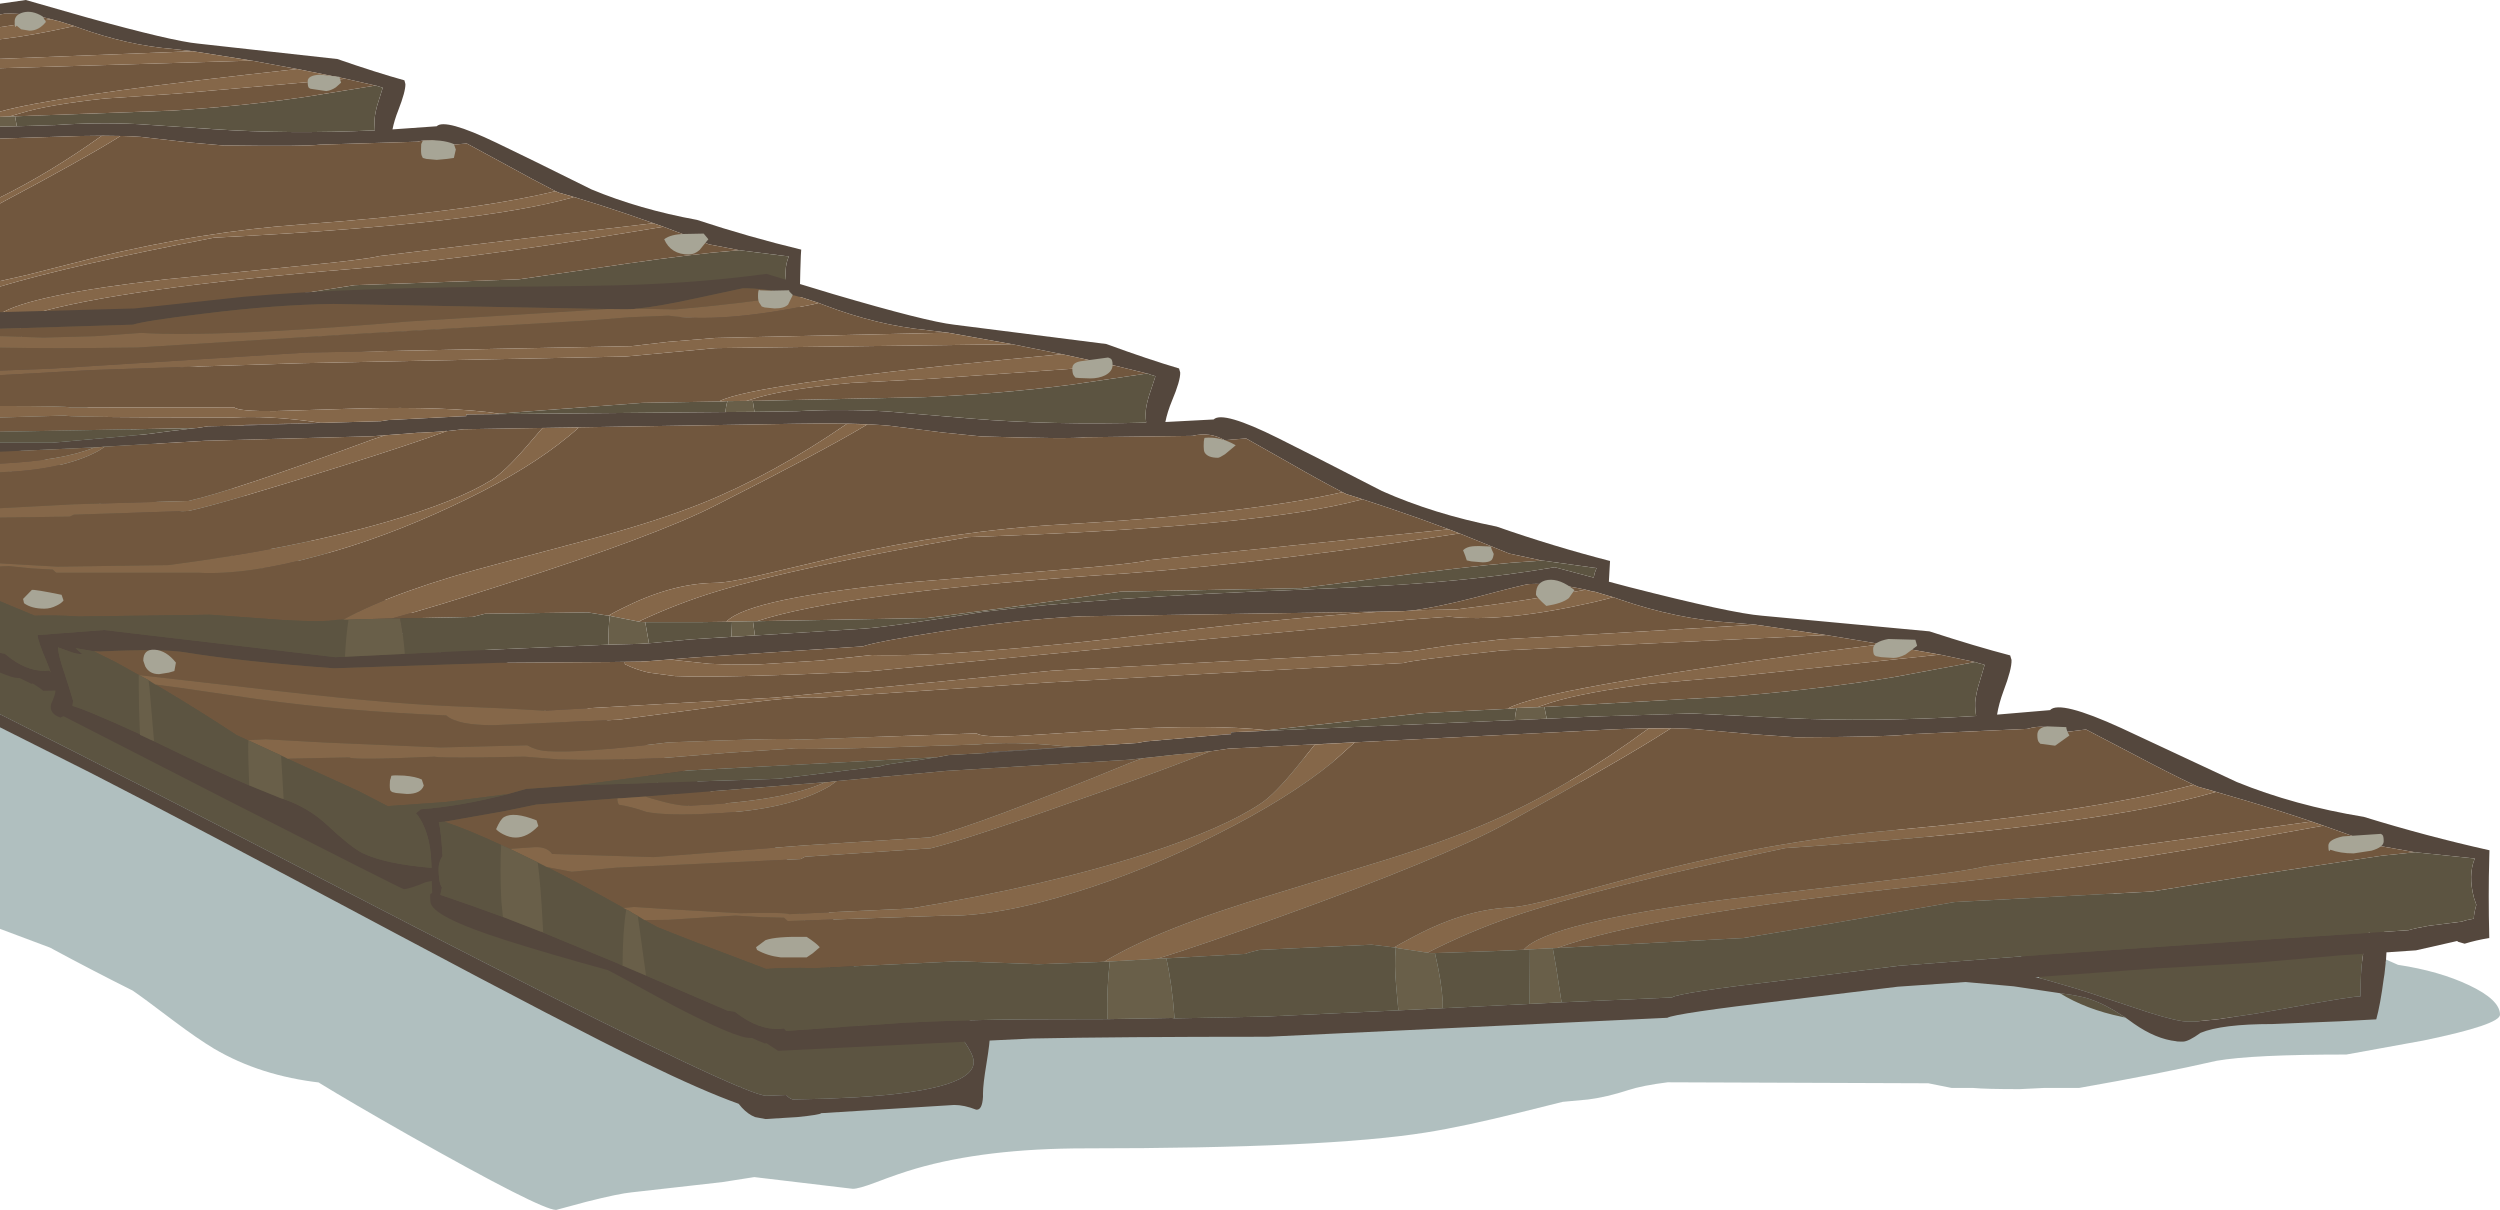 <?xml version="1.0" encoding="UTF-8" standalone="no"?>
<svg xmlns:ffdec="https://www.free-decompiler.com/flash" xmlns:xlink="http://www.w3.org/1999/xlink" ffdec:objectType="shape" height="309.5px" width="639.5px" xmlns="http://www.w3.org/2000/svg">
  <g transform="matrix(1.0, 0.0, 0.0, 1.0, -316.0, 0.65)">
    <path d="M732.5 278.2 Q726.95 280.0 722.25 280.6 L715.75 281.2 705.3 283.8 Q690.5 287.5 680.7 289.05 655.35 293.1 593.7 293.1 568.0 293.1 550.2 298.3 546.2 299.45 539.9 301.85 535.65 303.45 534.15 303.45 L521.55 301.95 508.95 300.45 500.65 301.75 477.6 304.35 Q474.4 304.65 466.05 306.75 L458.25 308.85 Q454.4 308.85 420.35 289.6 405.8 281.35 397.5 276.25 L398.0 276.3 Q382.55 274.55 370.75 267.6 366.65 265.15 360.45 260.5 352.6 254.55 349.95 252.75 339.25 247.4 328.8 241.75 L316.0 236.95 316.0 93.25 Q345.25 105.8 370.85 121.4 416.9 149.55 442.75 182.4 446.8 187.55 450.25 192.65 L449.55 191.65 474.0 188.1 474.0 187.8 547.5 187.8 Q696.65 193.15 782.25 208.0 881.85 225.3 881.85 253.65 881.85 257.9 879.2 260.05 878.1 260.95 876.35 261.6 L884.4 260.05 Q895.2 257.85 898.2 256.65 L894.75 253.05 Q898.6 247.4 908.85 245.75 916.6 244.5 926.25 245.7 L926.35 244.8 929.4 246.15 Q939.95 247.75 947.55 251.35 955.5 255.1 955.5 258.9 955.5 261.45 936.0 265.5 L916.2 269.1 Q892.15 269.1 883.0 270.7 868.35 274.05 847.8 277.65 L838.8 277.65 832.65 277.95 Q823.9 277.95 820.75 277.65 L815.25 277.65 809.25 276.45 742.6 276.2 Q736.2 277.0 732.5 278.2" fill="#003333" fill-opacity="0.31" fill-rule="evenodd" stroke="none"/>
    <path d="M859.05 259.25 L859.6 259.6 859.65 259.65 858.75 259.45 Q849.6 257.55 842.9 253.4 L846.6 253.95 848.75 254.4 849.75 254.65 850.5 254.9 850.65 254.95 Q854.65 256.3 859.05 259.25 M837.75 249.55 Q834.35 246.45 832.35 242.9 830.55 239.7 830.55 237.9 830.55 225.75 856.8 237.45 L861.35 239.55 861.45 239.5 Q864.45 238.1 872.8 237.5 L890.25 235.95 Q902.05 234.3 912.6 230.4 919.1 228.05 921.95 238.05 L922.0 238.2 Q919.8 242.3 919.8 254.25 918.8 254.0 900.9 257.25 L898.2 257.75 892.9 258.65 884.25 259.95 883.6 260.05 878.15 260.6 878.1 260.65 876.95 260.7 876.0 260.7 875.85 260.7 Q873.15 260.7 865.85 258.4 L850.45 253.3 848.9 252.8 848.65 252.75 847.0 252.2 838.9 249.85 837.8 249.6 837.75 249.55 M316.0 182.05 L316.0 119.0 Q399.8 147.7 459.4 183.45 530.65 226.1 530.65 259.2 L530.65 267.2 Q533.05 266.4 535.0 266.2 L535.65 260.7 Q542.55 259.2 559.5 259.2 562.3 259.2 564.35 260.55 560.25 261.1 561.15 263.3 561.4 263.9 563.2 266.55 564.7 268.85 565.0 270.3 566.55 278.15 534.85 280.05 L527.3 280.4 518.75 280.6 Q517.7 280.2 517.15 279.45 L512.05 279.65 Q510.75 279.65 505.75 277.6 L505.35 277.35 505.25 277.4 Q484.35 268.75 403.05 226.6 349.95 199.05 316.0 182.05" fill="#5c5441" fill-rule="evenodd" stroke="none"/>
    <path d="M922.0 238.2 Q922.5 237.15 923.2 236.6 924.45 235.6 925.5 237.05 926.55 238.55 926.55 241.35 L926.35 244.8 925.95 248.5 925.75 249.75 Q924.9 256.25 923.85 260.1 L914.55 260.6 897.3 261.3 Q884.35 261.3 878.9 263.55 875.8 265.8 874.35 265.8 L874.1 265.8 873.95 265.8 872.85 265.75 872.7 265.7 Q867.5 265.15 861.85 261.2 L860.95 260.55 859.4 259.45 859.35 259.4 859.05 259.25 Q854.65 256.3 850.65 254.95 L850.5 254.9 849.75 254.65 848.75 254.4 846.6 253.95 842.9 253.4 831.1 251.65 813.15 250.05 Q812.25 248.7 812.25 246.45 L812.05 246.15 Q812.2 245.85 814.05 245.85 823.55 245.85 837.75 249.55 L837.8 249.6 838.9 249.85 847.0 252.2 848.65 252.75 848.9 252.8 850.45 253.3 865.85 258.4 Q873.15 260.7 875.85 260.7 L876.0 260.7 876.95 260.7 878.1 260.65 878.15 260.6 883.6 260.05 884.25 259.95 892.9 258.65 898.2 257.75 900.9 257.25 Q918.8 254.0 919.8 254.25 919.8 242.3 922.0 238.2 M564.35 260.55 L568.35 260.4 568.8 261.2 Q569.25 261.8 569.25 263.55 569.25 265.9 568.35 271.35 567.45 276.75 567.45 279.0 L567.45 279.9 Q567.25 283.4 565.7 283.2 562.65 282.0 560.1 282.0 L526.05 284.1 Q525.85 284.5 519.95 285.1 L511.8 285.6 509.15 285.1 Q507.35 284.4 505.75 282.65 L504.95 281.7 Q495.8 278.45 480.2 270.85 462.3 262.15 417.65 238.35 364.5 210.0 339.2 197.05 L316.0 185.4 316.0 182.05 Q349.95 199.05 403.05 226.6 484.35 268.75 505.25 277.4 L505.35 277.35 505.75 277.6 Q510.75 279.65 512.05 279.65 L517.15 279.45 Q517.7 280.2 518.75 280.6 L527.3 280.4 534.85 280.05 Q566.55 278.15 565.0 270.3 564.7 268.85 563.2 266.55 561.4 263.9 561.15 263.3 560.25 261.1 564.35 260.55 M316.0 119.0 L316.0 112.75 Q405.65 144.45 464.1 179.25 535.8 221.9 535.8 256.25 L535.65 260.7 535.0 266.2 Q533.05 266.4 530.65 267.2 L530.65 259.2 Q530.65 226.1 459.4 183.45 399.8 147.7 316.0 119.0" fill="#54473d" fill-rule="evenodd" stroke="none"/>
    <path d="M859.4 259.45 L859.35 259.4 859.4 259.45" fill="#003333" fill-opacity="0.31" fill-rule="evenodd" stroke="none"/>
    <path d="M316.0 3.05 L316.0 0.3 322.6 -0.65 338.35 3.85 Q360.2 9.9 366.65 10.5 L402.3 14.45 Q412.25 17.9 419.45 19.9 L419.7 20.85 Q419.75 22.75 417.9 27.5 416.85 30.15 416.4 32.45 L427.7 31.65 Q429.8 29.55 442.95 35.85 450.7 39.55 467.3 47.8 479.55 52.9 494.3 55.6 507.65 60.0 520.95 63.2 L520.85 64.8 Q520.55 72.5 520.55 81.95 L515.3 83.05 513.9 82.65 513.75 82.5 512.5 82.75 504.9 84.3 488.6 85.1 471.3 86.25 448.35 87.25 424.35 88.6 394.25 90.1 370.05 92.6 Q346.55 95.0 345.0 95.9 L316.0 96.75 316.0 92.45 322.45 92.25 346.0 91.55 Q347.4 90.55 370.4 88.25 L394.55 85.7 426.1 83.8 472.1 81.5 503.45 79.95 507.8 79.15 514.8 78.35 517.3 77.8 Q517.35 76.75 517.95 74.75 L517.5 73.35 Q516.25 68.45 517.8 64.9 L516.95 64.85 505.9 63.45 505.15 63.35 505.1 63.35 497.35 61.85 Q491.65 59.55 485.7 57.35 L483.15 56.45 Q476.3 54.0 469.15 51.7 L462.0 49.5 461.85 49.45 459.0 48.65 458.1 48.25 Q452.5 45.4 445.55 41.55 L435.4 36.05 430.35 36.5 Q426.85 34.55 422.75 35.6 L397.8 36.35 Q394.2 36.85 373.85 36.55 L373.55 36.6 364.55 35.8 351.85 34.35 Q343.8 33.8 329.95 34.35 L316.0 34.8 316.0 31.75 320.3 31.65 330.1 31.35 Q340.6 30.6 351.3 31.1 L370.75 32.4 Q389.8 33.7 411.9 32.7 L411.8 30.6 Q411.75 29.1 412.45 26.45 L413.9 21.8 413.8 21.75 412.5 21.35 412.35 21.3 412.15 21.25 412.1 21.25 404.45 19.5 392.0 17.0 390.6 16.75 380.35 14.85 365.3 12.45 360.4 11.9 Q348.65 10.95 336.2 6.45 L334.95 6.0 331.0 4.75 330.25 4.6 329.1 4.25 Q322.6 2.65 317.15 2.85 L316.0 3.05" fill="#54473d" fill-rule="evenodd" stroke="none"/>
    <path d="M412.1 21.25 L412.15 21.25 412.35 21.3 412.5 21.35 413.8 21.75 413.9 21.8 412.45 26.45 Q411.75 29.1 411.8 30.6 L411.9 32.7 Q389.8 33.7 370.75 32.4 L351.3 31.1 Q340.6 30.6 330.1 31.35 L320.3 31.65 319.85 29.1 359.9 27.65 Q377.85 26.55 394.4 24.1 L411.9 21.25 412.1 21.25 M505.1 63.35 L505.15 63.35 505.9 63.45 516.95 64.85 517.8 64.9 Q516.25 68.45 517.5 73.35 L517.95 74.75 Q517.35 76.75 517.3 77.8 L514.8 78.35 507.8 79.15 503.45 79.95 472.1 81.5 426.1 83.8 394.55 85.7 370.4 88.25 Q347.4 90.55 346.0 91.55 L322.45 92.25 321.45 84.85 320.75 80.6 321.7 80.55 361.45 79.25 380.0 76.5 406.65 72.3 448.75 70.8 467.75 68.05 Q486.25 65.25 497.95 64.0 L505.1 63.35" fill="#5c5441" fill-rule="evenodd" stroke="none"/>
    <path d="M316.0 3.05 L317.15 2.85 Q322.6 2.65 329.1 4.25 L316.0 6.3 316.0 3.05 M334.95 6.0 L336.2 6.45 Q348.65 10.95 360.4 11.9 L365.3 12.45 316.0 14.4 316.0 9.4 Q323.8 8.5 333.45 6.35 L334.95 6.0 M380.35 14.85 L390.6 16.75 392.0 17.0 379.2 18.45 Q329.45 24.1 316.0 27.9 L316.0 16.8 380.35 14.85 M404.45 19.5 L412.1 21.25 411.9 21.25 394.4 24.1 Q377.85 26.55 359.9 27.65 L319.85 29.1 318.4 29.15 321.3 28.3 Q328.45 26.1 342.85 24.55 L361.25 23.3 404.45 19.5 M316.0 34.8 L329.95 34.35 Q343.8 33.8 351.85 34.35 L364.55 35.8 373.55 36.6 373.85 36.55 Q394.2 36.85 397.8 36.35 L422.75 35.6 Q426.85 34.55 430.35 36.5 L435.4 36.05 445.55 41.55 Q452.5 45.4 458.1 48.25 435.8 53.65 392.75 56.8 368.0 58.55 340.15 65.3 L322.65 69.75 316.0 71.25 316.0 51.4 Q337.45 40.0 346.25 34.5 L346.8 34.15 342.0 34.1 Q328.75 43.55 316.0 49.85 L316.0 34.8 M462.0 49.5 L469.15 51.7 Q476.3 54.0 483.15 56.45 L452.3 60.1 413.05 64.85 Q409.3 65.8 392.05 67.45 L358.45 70.8 Q323.7 74.75 316.0 79.65 L316.0 72.65 Q334.4 67.15 370.75 60.15 434.25 56.9 459.05 50.75 L462.75 49.8 462.0 49.5 M485.7 57.35 Q491.65 59.55 497.35 61.85 L505.1 63.35 497.95 64.0 Q486.25 65.25 467.75 68.05 L448.75 70.8 406.65 72.3 380.0 76.5 361.45 79.25 321.7 80.55 Q340.95 73.9 399.45 68.7 432.75 66.15 478.75 58.5 L485.7 57.35" fill="#71573e" fill-rule="evenodd" stroke="none"/>
    <path d="M329.1 4.25 L330.25 4.6 331.0 4.75 334.95 6.0 333.45 6.35 Q323.8 8.5 316.0 9.4 L316.0 6.3 329.1 4.25 M365.3 12.45 L380.35 14.85 316.0 16.8 316.0 14.4 365.3 12.45 M392.0 17.0 L404.45 19.5 361.25 23.3 342.85 24.55 Q328.45 26.1 321.3 28.3 L318.4 29.15 316.0 29.25 316.0 27.9 Q329.45 24.1 379.2 18.45 L392.0 17.0 M458.1 48.25 L459.0 48.65 461.85 49.45 462.0 49.5 462.75 49.8 459.05 50.75 Q434.25 56.9 370.75 60.15 334.4 67.15 316.0 72.65 L316.0 71.25 322.65 69.75 340.15 65.3 Q368.0 58.55 392.75 56.8 435.8 53.65 458.1 48.25 M483.15 56.45 L485.7 57.35 478.75 58.5 Q432.75 66.15 399.45 68.7 340.95 73.9 321.7 80.55 L320.75 80.6 316.0 80.8 316.0 79.65 Q323.7 74.75 358.45 70.8 L392.05 67.45 Q409.3 65.8 413.05 64.85 L452.3 60.1 483.15 56.45 M316.0 51.4 L316.0 49.85 Q328.75 43.55 342.0 34.1 L346.8 34.15 346.25 34.5 Q337.45 40.0 316.0 51.4" fill="#856749" fill-rule="evenodd" stroke="none"/>
    <path d="M320.3 31.65 L316.0 31.75 316.0 29.25 318.4 29.15 319.85 29.1 320.3 31.65 M322.45 92.25 L316.0 92.45 316.0 80.8 320.75 80.6 321.45 84.85 322.45 92.25" fill="#695f49" fill-rule="evenodd" stroke="none"/>
    <path d="M821.45 168.75 L812.25 166.8 797.25 164.15 795.55 163.85 783.15 161.8 765.1 159.15 759.25 158.65 Q745.15 157.8 730.2 152.65 L728.65 152.1 727.4 151.75 723.9 150.7 723.4 150.65 722.95 150.55 721.6 150.2 Q713.75 148.45 707.2 148.75 706.05 148.8 693.5 152.15 683.75 154.65 677.75 155.45 L677.6 155.45 676.85 155.55 674.7 155.7 674.4 155.7 669.55 155.8 592.6 157.0 Q576.4 157.8 556.35 160.95 540.05 163.5 536.7 164.7 L493.3 167.55 487.3 168.05 486.65 168.1 480.95 168.55 480.55 168.55 480.3 168.55 479.9 168.6 479.8 168.6 479.65 168.6 479.6 168.6 475.8 168.65 471.9 168.7 443.65 168.9 401.35 170.3 Q377.55 168.55 363.5 166.25 357.75 165.25 341.6 166.0 L340.0 165.95 335.9 165.25 335.35 165.15 337.05 166.65 Q335.65 166.75 333.75 166.0 L330.85 164.95 330.85 165.25 Q330.95 166.9 332.4 171.3 L332.55 171.7 333.9 175.95 334.6 178.25 334.7 178.65 334.55 179.9 Q336.65 180.55 339.4 181.7 344.5 183.8 351.8 187.15 L351.8 187.3 353.0 187.85 354.25 188.45 355.4 188.95 Q370.2 196.15 379.75 200.25 384.35 202.1 387.75 203.5 L388.55 203.75 Q394.85 205.9 399.65 210.35 405.6 215.95 408.7 217.55 414.5 220.35 426.4 221.35 L426.25 218.7 Q425.95 214.15 424.45 210.75 423.65 208.85 422.4 207.35 L423.65 206.35 Q433.7 205.6 445.8 202.5 L450.6 201.15 463.9 200.2 474.05 199.9 515.15 198.55 541.3 195.35 Q541.55 195.0 549.65 193.95 L549.85 193.95 554.35 193.25 554.9 193.1 555.45 193.1 558.6 192.5 568.35 191.95 590.6 190.4 590.75 190.4 606.95 189.4 609.1 189.0 626.3 187.5 630.9 187.2 630.9 187.1 630.9 186.65 637.3 186.4 703.5 183.55 711.65 183.2 723.35 182.65 748.75 181.85 772.1 183.0 Q794.95 184.15 821.5 182.5 821.3 181.45 821.25 180.0 821.15 178.2 822.0 175.0 L823.65 169.5 823.55 169.35 821.9 168.95 821.75 168.8 821.5 168.75 821.45 168.75 M316.0 83.45 L316.0 79.2 350.45 78.25 378.45 75.25 Q406.85 72.75 452.6 72.65 L456.6 72.6 464.9 72.5 467.8 72.45 Q491.95 72.15 512.05 69.4 L529.2 74.6 Q553.0 81.6 560.05 82.4 L599.0 87.35 Q609.8 91.3 617.6 93.6 L617.9 94.65 Q617.95 96.75 615.8 101.85 614.6 104.75 614.1 107.3 L626.45 106.65 Q628.75 104.35 643.0 111.45 651.45 115.65 669.5 124.95 682.75 130.85 698.85 134.05 713.3 139.1 727.85 142.85 L727.75 144.55 727.55 148.15 732.65 149.5 Q759.0 156.25 766.75 156.85 L809.55 160.85 Q821.55 164.75 830.2 167.0 L830.55 168.15 Q830.65 170.45 828.5 176.1 827.3 179.35 826.85 182.15 L840.4 181.0 Q842.8 178.35 858.65 185.6 L888.2 199.4 Q902.95 205.4 920.65 208.3 936.7 213.25 952.8 216.85 L952.75 218.7 Q952.5 227.95 952.75 239.3 949.35 239.85 946.45 240.75 L944.75 240.25 944.55 240.05 943.05 240.4 934.0 242.45 914.35 243.75 893.75 245.55 866.3 247.15 837.55 249.25 801.45 251.75 772.55 255.25 Q744.35 258.6 742.5 259.7 L640.25 264.55 Q601.9 264.55 579.95 265.0 L533.35 267.25 515.05 268.15 512.05 266.2 511.6 266.25 Q509.8 265.55 508.35 264.85 L507.9 264.85 Q504.45 265.0 488.2 256.55 472.3 247.85 471.45 247.5 455.65 243.15 445.5 239.9 426.25 233.8 426.1 230.0 425.95 228.25 426.1 228.05 L426.55 227.75 426.45 224.7 424.95 225.0 Q420.75 226.75 419.3 226.8 418.9 226.8 374.5 204.2 L332.25 182.55 331.45 182.9 Q328.55 181.9 329.05 179.5 330.15 177.1 330.2 176.0 L327.05 176.05 Q326.4 175.45 324.4 174.2 L324.0 174.25 321.05 172.8 320.65 172.8 Q319.35 172.8 316.0 171.4 L316.0 166.35 317.2 166.55 317.7 166.95 Q322.6 171.0 327.5 170.95 L328.6 170.85 329.0 171.35 327.95 168.65 Q325.65 163.3 325.6 161.8 L342.65 160.5 351.05 161.5 401.8 167.45 404.25 167.35 419.55 166.6 443.5 165.45 471.7 164.25 479.65 164.05 482.0 163.9 492.8 162.9 503.1 162.25 509.1 161.9 537.05 160.15 Q544.0 159.65 567.55 155.85 598.6 152.05 648.65 150.2 L653.05 150.0 662.15 149.6 665.3 149.4 Q691.75 148.2 713.7 144.45 L723.65 147.1 Q723.9 145.8 724.4 144.65 L723.5 144.55 711.35 142.85 710.55 142.75 710.45 142.75 702.05 140.95 689.35 135.8 686.6 134.75 Q679.15 131.95 671.45 129.35 L663.6 126.75 663.45 126.7 660.4 125.75 659.4 125.25 Q653.35 122.1 645.8 117.75 L634.75 111.5 629.25 111.95 Q625.45 109.75 621.0 110.85 L593.7 111.2 Q589.7 111.7 567.45 111.0 L567.1 111.0 557.3 110.0 543.45 108.25 Q534.6 107.45 519.45 107.75 L434.55 109.15 430.2 109.65 430.25 109.55 428.75 109.75 423.45 110.05 422.85 110.05 414.45 110.7 411.15 110.95 368.45 112.1 342.85 113.6 340.65 113.8 340.15 113.8 316.0 114.9 316.0 112.6 329.35 112.6 353.25 110.45 360.9 109.45 361.1 109.45 365.2 108.95 366.05 108.85 366.25 108.85 369.15 108.4 378.05 108.2 399.0 107.5 413.35 107.1 415.3 106.8 431.05 106.0 435.25 105.85 435.25 105.75 435.25 105.35 441.1 105.3 501.55 104.75 509.0 104.7 519.7 104.55 Q531.2 103.9 542.9 104.6 L564.1 106.4 Q584.95 108.15 609.2 107.45 609.05 106.5 609.05 105.15 609.05 103.5 609.9 100.65 L611.55 95.65 611.45 95.55 610.0 95.1 609.85 95.0 609.65 94.95 601.25 92.9 587.65 89.95 586.1 89.65 574.9 87.4 558.5 84.45 553.15 83.8 Q540.35 82.55 526.85 77.4 L525.45 76.85 521.15 75.45 520.35 75.25 519.1 74.9 Q512.0 73.05 506.0 73.1 L493.4 75.8 Q484.45 77.75 478.95 78.3 L478.8 78.3 478.1 78.4 476.15 78.45 475.85 78.45 471.45 78.4 401.25 77.1 Q386.45 77.3 368.05 79.6 353.1 81.4 350.0 82.4 L316.0 83.45 M877.15 200.1 Q870.4 196.9 861.95 192.4 L849.6 185.95 843.65 186.7 Q839.4 184.35 834.55 185.8 L804.65 187.15 Q800.3 187.85 775.9 187.95 L775.5 187.95 764.75 187.2 749.5 185.85 Q739.75 185.25 723.25 186.2 L630.3 190.85 625.55 191.55 625.6 191.45 623.95 191.7 618.15 192.25 617.5 192.3 608.35 193.3 604.7 193.7 558.0 196.55 530.0 199.15 527.6 199.45 527.05 199.45 499.4 201.65 481.1 203.1 474.7 203.55 474.35 203.55 474.25 203.55 474.15 203.55 453.2 205.15 445.25 206.8 429.7 209.55 428.25 209.65 Q428.85 212.1 429.2 218.35 428.1 220.0 428.2 222.1 428.3 225.1 428.85 226.05 L429.05 226.35 428.65 228.25 Q436.5 230.9 444.65 233.9 L454.3 237.65 454.65 237.7 454.95 237.9 473.45 245.55 475.25 246.35 481.25 248.9 502.15 257.9 503.9 258.1 504.45 258.5 Q510.0 262.75 515.35 262.55 L516.55 262.4 517.1 263.05 547.4 260.95 Q562.95 260.2 578.85 260.1 L599.25 260.05 615.8 259.75 616.45 259.85 639.5 259.4 673.7 257.8 685.05 257.25 707.3 256.15 715.45 255.75 743.7 254.5 Q745.35 253.25 772.85 250.05 L801.75 246.4 839.5 243.5 894.6 239.75 932.1 237.3 Q933.85 236.75 937.4 236.15 L945.75 235.1 Q946.9 234.65 948.8 234.35 948.8 233.1 949.45 230.8 L948.85 229.05 Q947.3 223.2 949.05 218.95 L948.05 218.85 934.7 217.45 933.85 217.35 933.75 217.35 924.45 215.7 Q917.5 213.05 910.35 210.55 L907.3 209.5 Q899.05 206.7 890.5 204.15 L881.8 201.6 881.65 201.55 878.25 200.6 877.15 200.1" fill="#54473d" fill-rule="evenodd" stroke="none"/>
    <path d="M812.25 166.8 L821.45 168.75 821.2 168.7 800.2 172.6 Q780.5 175.8 759.0 177.5 L711.05 180.2 709.3 180.25 712.8 179.05 Q721.25 176.4 738.5 174.2 L760.5 172.3 812.25 166.8 M568.35 191.95 L558.6 192.5 555.45 193.1 554.9 193.1 491.9 196.45 463.9 200.2 450.6 201.15 445.8 202.5 430.05 204.5 415.3 205.55 416.1 206.05 407.8 201.75 389.6 193.45 390.5 193.4 405.35 193.1 Q406.25 193.85 427.25 192.9 427.55 193.2 438.95 193.1 L450.2 192.9 458.85 193.6 Q468.9 193.9 484.95 193.3 L502.25 191.9 518.5 190.85 Q519.25 191.15 542.5 190.55 L565.75 189.8 Q575.2 188.9 587.8 190.2 L590.15 190.4 569.0 191.75 568.35 191.95 M340.0 165.95 L341.6 166.0 Q357.75 165.25 363.5 166.25 377.55 168.55 401.35 170.3 L443.65 168.9 471.9 168.7 475.8 168.65 475.85 169.25 Q478.65 170.65 481.95 171.4 L488.7 172.3 Q500.2 172.85 538.1 171.1 L598.85 165.25 604.55 164.7 664.05 159.2 675.8 157.9 686.65 157.1 Q700.65 158.65 723.8 153.35 L726.85 152.6 727.4 152.45 728.65 152.1 730.2 152.65 Q745.15 157.8 759.25 158.65 L765.1 159.15 727.2 161.4 699.95 162.9 686.75 164.45 676.55 166.0 585.25 170.9 514.25 177.8 455.3 181.15 446.0 180.6 431.85 180.0 Q413.0 179.25 378.85 175.15 L351.6 172.05 351.5 172.0 349.05 170.65 345.65 168.75 340.0 165.95 M487.3 168.05 L493.3 167.55 536.7 164.7 Q540.05 163.5 556.35 160.95 576.4 157.8 592.6 157.0 L669.55 155.8 Q648.25 157.1 613.5 161.25 560.65 167.55 539.05 166.9 L526.1 168.3 511.75 169.2 510.0 169.3 502.85 169.35 497.5 169.15 487.3 168.05 M677.75 155.45 Q683.75 154.65 693.5 152.15 706.05 148.8 707.2 148.75 713.75 148.45 721.6 150.2 706.2 153.1 688.45 155.25 L677.75 155.45 M783.15 161.8 L795.55 163.85 797.25 164.15 781.9 166.1 Q711.1 175.45 701.9 180.5 L702.0 180.65 680.15 181.75 640.15 186.15 Q625.7 184.55 600.35 186.05 L577.3 187.55 Q567.1 188.05 565.85 186.95 L520.15 188.55 Q518.7 188.0 487.05 189.25 464.6 192.05 456.15 191.5 453.25 191.35 450.9 190.0 L428.75 190.55 399.4 189.3 384.0 188.45 379.35 188.7 376.55 187.4 Q366.5 180.8 357.3 175.35 L355.75 174.45 361.75 175.25 382.0 178.2 Q403.7 181.25 430.15 182.35 433.0 184.9 442.4 184.85 L474.25 183.45 499.6 180.1 Q520.75 177.25 525.7 177.8 L558.95 175.6 584.55 173.9 675.0 168.95 Q677.6 168.15 697.5 166.05 L700.05 165.75 783.15 161.8 M316.0 153.15 L316.0 144.25 318.2 144.15 324.15 144.75 329.5 145.05 330.35 145.85 366.55 145.85 Q379.15 146.55 397.6 141.45 414.4 136.9 431.45 128.9 448.15 121.15 458.65 113.15 461.75 110.8 464.05 108.7 L454.75 108.85 450.4 113.9 Q444.95 120.15 441.7 122.15 432.95 127.6 414.9 132.85 391.55 139.65 359.1 143.9 L330.75 144.3 319.25 143.65 316.0 143.45 316.0 131.75 333.85 131.5 334.9 131.0 364.25 130.05 Q372.95 128.2 404.4 118.25 421.85 112.75 430.2 109.65 L434.55 109.15 519.45 107.75 Q534.6 107.45 543.45 108.25 L557.3 110.0 567.1 111.0 567.45 111.0 Q589.7 111.7 593.7 111.2 L621.0 110.85 Q625.45 109.75 629.25 111.95 L634.75 111.5 645.8 117.75 Q653.35 122.1 659.4 125.25 634.9 130.85 587.75 133.5 560.65 135.0 530.1 141.85 L510.85 146.4 Q502.15 148.45 498.7 148.45 487.75 148.6 475.1 155.0 473.15 155.95 471.6 156.85 L466.35 156.0 440.05 156.35 436.95 157.15 418.35 157.55 416.25 157.55 Q426.95 154.65 445.35 148.7 483.6 136.45 498.7 128.8 526.55 114.7 537.3 108.25 L537.9 107.9 532.65 107.75 Q513.6 120.85 495.55 128.1 484.9 132.35 469.9 136.5 L444.25 143.35 Q416.95 150.5 403.85 157.85 L402.3 157.9 Q398.55 158.55 388.4 157.95 L369.8 156.6 336.25 157.05 Q329.8 156.65 324.9 156.85 L316.0 153.15 M316.0 129.35 L316.0 120.15 Q332.1 119.6 341.15 114.7 L342.85 113.6 368.45 112.1 411.15 110.95 414.45 110.7 411.2 111.8 Q375.45 125.0 364.2 127.5 L334.85 128.35 316.0 129.35 M316.0 117.95 L316.0 114.9 340.15 113.8 Q332.15 117.15 316.0 117.95 M316.0 109.8 L316.0 106.15 317.8 106.1 332.6 105.65 Q333.3 106.0 354.55 106.1 L375.75 106.15 Q384.4 105.65 395.85 107.2 L398.0 107.5 378.65 108.05 378.05 108.2 369.15 108.4 366.25 108.85 366.05 108.85 316.0 109.8 M316.0 103.2 L316.0 95.3 339.6 94.0 369.95 93.0 393.4 92.25 476.0 90.55 498.95 88.4 574.9 87.4 586.1 89.65 587.65 89.95 573.6 91.3 Q508.75 97.65 500.2 101.9 L500.3 102.05 480.3 102.4 443.7 105.15 Q430.6 103.25 407.4 103.85 L386.35 104.5 Q377.05 104.6 375.9 103.55 L334.15 103.6 Q333.2 103.2 316.0 103.2 M316.0 94.15 L316.0 88.25 Q328.35 88.55 351.1 88.25 L406.65 84.8 466.35 81.35 477.1 80.5 487.0 80.1 Q500.55 82.05 523.8 77.25 L525.45 76.85 526.85 77.4 Q540.35 82.55 553.15 83.8 L558.5 84.45 498.95 85.8 486.85 86.8 477.5 87.9 394.1 89.55 329.15 93.65 316.0 94.15 M316.0 85.35 L316.0 83.45 350.0 82.4 Q353.1 81.4 368.05 79.6 386.45 77.3 401.25 77.1 L471.45 78.4 420.2 81.6 Q371.8 85.7 352.1 84.5 L340.25 85.35 327.15 85.7 316.0 85.35 M478.95 78.3 Q484.45 77.75 493.4 75.8 L506.0 73.1 Q512.0 73.05 519.1 74.9 504.95 77.1 488.7 78.5 L478.95 78.3 M601.25 92.9 L609.65 94.95 609.35 94.9 590.1 97.75 Q572.0 100.1 552.35 100.95 L508.55 101.9 506.95 101.9 510.15 100.95 Q517.95 98.75 533.75 97.3 L553.9 96.25 601.25 92.9 M625.55 191.55 L630.3 190.85 723.25 186.2 Q739.75 185.25 749.5 185.85 L764.75 187.2 775.5 187.95 775.9 187.95 Q800.3 187.85 804.65 187.15 L834.55 185.8 Q839.4 184.35 843.65 186.7 L849.6 185.95 861.95 192.4 Q870.4 196.9 877.15 200.1 850.55 207.15 799.0 211.85 769.35 214.5 736.15 223.15 L715.2 228.8 Q705.8 231.35 702.0 231.5 690.0 232.1 676.4 239.6 674.3 240.7 672.6 241.7 L666.85 241.0 638.05 242.35 Q635.1 243.05 634.65 243.35 L614.35 244.5 612.05 244.6 Q623.65 241.0 643.55 233.8 685.0 218.9 701.25 210.0 731.25 193.5 742.8 186.05 L743.45 185.65 737.7 185.7 Q717.25 200.75 697.8 209.3 686.3 214.4 670.0 219.45 L642.15 228.0 Q612.55 236.8 598.45 245.35 L596.75 245.45 581.55 246.0 561.1 245.25 524.4 247.0 Q517.3 246.8 511.95 247.2 490.05 238.95 484.15 236.5 L480.85 234.7 481.1 234.7 486.9 234.65 504.15 233.55 510.65 233.95 516.55 234.1 517.5 234.95 557.15 233.6 Q571.0 233.9 591.0 227.6 609.2 222.0 627.6 212.6 645.65 203.5 656.85 194.35 L662.55 189.25 652.35 189.8 647.8 195.45 Q642.1 202.5 638.55 204.85 629.2 211.15 609.6 217.6 584.3 225.85 548.95 231.75 L517.9 233.2 Q517.1 232.7 505.25 232.95 L486.75 231.9 478.25 231.35 475.5 231.6 Q465.2 225.8 455.95 221.15 L462.25 222.35 473.65 221.3 520.8 219.1 521.95 218.5 554.05 216.35 Q563.5 214.05 597.55 201.95 616.5 195.25 625.55 191.55 M881.8 201.6 L890.5 204.15 Q899.05 206.7 907.3 209.5 L870.45 214.6 823.55 221.0 Q819.0 222.25 798.4 224.6 L758.15 229.35 Q711.7 235.4 705.75 242.3 L698.0 242.65 683.05 243.15 681.95 243.15 681.85 243.15 681.15 243.05 Q691.95 237.55 702.95 233.8 724.65 226.4 772.65 216.3 848.7 211.05 878.3 203.15 L882.75 201.95 881.8 201.6 M910.35 210.55 Q917.5 213.05 924.45 215.7 L933.75 217.35 925.2 218.25 889.1 223.75 866.45 227.4 815.95 230.1 784.05 235.65 761.95 239.3 714.35 241.85 Q737.25 233.4 807.3 225.95 847.2 222.2 902.05 212.05 L910.35 210.55 M429.7 209.55 L445.25 206.8 453.2 205.15 474.15 203.55 473.9 203.65 Q473.95 204.6 474.3 205.2 477.35 205.65 481.4 207.05 486.55 208.05 498.4 207.45 517.75 206.55 528.2 200.45 L530.0 199.15 558.0 196.55 604.7 193.7 608.35 193.3 Q606.55 193.9 604.8 194.6 566.15 210.45 553.9 213.55 L521.8 215.6 483.2 218.6 457.25 217.8 Q455.9 215.9 452.8 216.05 L447.0 216.45 446.55 216.55 445.25 215.95 444.2 215.5 Q435.85 211.6 429.7 209.55 M481.1 203.1 L499.4 201.65 527.05 199.45 Q516.45 204.35 492.35 205.45 489.45 205.6 482.8 203.65 L481.1 203.1 M689.35 135.8 L702.05 140.95 710.45 142.75 702.65 143.3 Q689.85 144.45 669.55 147.15 L648.8 149.8 602.65 150.7 573.4 154.8 553.1 157.45 509.65 158.25 Q530.8 151.25 594.9 146.65 631.4 144.45 681.75 136.95 L689.35 135.8 M663.6 126.75 L671.45 129.35 Q679.15 131.95 686.6 134.75 L652.85 138.25 609.85 142.65 Q605.7 143.65 586.8 145.15 L549.95 148.2 Q507.4 152.3 501.8 158.4 L494.7 158.5 481.05 158.5 480.05 158.45 480.0 158.45 479.35 158.35 Q489.35 153.65 499.45 150.6 519.5 144.5 563.6 136.75 633.15 134.35 660.35 128.1 L664.45 127.1 663.6 126.75 M476.6 232.2 L476.2 232.05 475.85 231.8 476.6 232.2 M479.15 233.65 L478.85 233.55 477.7 232.85 479.15 233.65" fill="#71573e" fill-rule="evenodd" stroke="none"/>
    <path d="M821.45 168.75 L821.5 168.75 821.75 168.8 821.9 168.95 823.55 169.35 823.65 169.5 822.0 175.0 Q821.15 178.2 821.25 180.0 821.3 181.45 821.5 182.5 794.95 184.15 772.1 183.0 L748.75 181.85 723.35 182.65 711.65 183.2 711.05 180.2 759.0 177.5 Q780.5 175.8 800.2 172.6 L821.2 168.7 821.45 168.75 M703.5 183.55 L637.3 186.4 639.4 186.25 640.15 186.15 680.15 181.75 702.0 180.65 704.0 180.45 Q703.6 181.8 703.5 183.55 M554.9 193.1 L554.35 193.25 549.85 193.95 549.65 193.95 Q541.55 195.0 541.3 195.35 L515.15 198.55 474.05 199.9 463.9 200.2 491.9 196.45 554.9 193.1 M445.8 202.5 Q433.7 205.6 423.65 206.35 L422.4 207.35 Q423.65 208.85 424.45 210.75 425.95 214.15 426.25 218.7 L426.4 221.35 Q414.5 220.35 408.7 217.55 405.6 215.95 399.65 210.35 394.85 205.9 388.55 203.75 L387.9 192.6 Q388.75 192.95 389.6 193.45 L407.8 201.75 416.1 206.05 415.3 205.55 430.05 204.5 445.8 202.5 M379.75 200.25 Q370.2 196.15 355.4 188.95 L354.25 175.45 354.0 173.35 355.75 174.45 357.3 175.35 Q366.5 180.8 376.55 187.4 L379.35 188.7 379.55 188.75 379.5 189.8 Q379.45 193.15 379.75 200.25 M351.8 187.15 Q344.5 183.8 339.4 181.7 336.65 180.55 334.55 179.9 L334.7 178.65 334.6 178.25 333.9 175.95 332.55 171.7 332.4 171.3 Q330.95 166.9 330.85 165.25 L330.85 164.95 333.75 166.0 Q335.65 166.75 337.05 166.65 L335.35 165.15 335.9 165.25 340.0 165.95 345.65 168.75 349.05 170.65 351.5 172.0 351.5 175.5 Q351.5 180.5 351.8 187.15 M316.0 166.35 L316.0 153.15 324.9 156.85 Q329.8 156.65 336.25 157.05 L369.8 156.6 388.4 157.95 Q398.55 158.55 402.3 157.9 L403.85 157.85 405.15 157.85 Q404.5 162.1 404.25 167.35 L401.8 167.45 351.05 161.5 342.65 160.5 325.6 161.8 Q325.65 163.3 327.95 168.65 L329.0 171.35 328.6 170.85 327.5 170.95 Q322.6 171.0 317.7 166.95 L317.2 166.55 316.0 166.35 M316.0 112.6 L316.0 109.8 366.05 108.85 365.2 108.95 361.1 109.45 360.9 109.45 353.25 110.45 329.35 112.6 316.0 112.6 M609.65 94.95 L609.85 95.0 610.0 95.1 611.45 95.55 611.55 95.65 609.9 100.65 Q609.05 103.5 609.05 105.15 609.05 106.5 609.2 107.45 584.95 108.15 564.1 106.4 L542.9 104.6 Q531.2 103.9 519.7 104.55 L509.0 104.7 508.55 101.9 552.35 100.95 Q572.0 100.1 590.1 97.75 L609.35 94.9 609.65 94.95 M501.55 104.75 L441.1 105.3 443.0 105.2 443.7 105.15 480.3 102.4 500.3 102.05 502.1 101.95 Q501.7 103.15 501.55 104.75 M933.75 217.35 L933.85 217.35 934.7 217.45 948.05 218.85 949.05 218.95 Q947.3 223.2 948.85 229.05 L949.45 230.8 Q948.8 233.1 948.8 234.35 946.9 234.65 945.75 235.1 L937.4 236.15 Q933.85 236.75 932.1 237.3 L894.6 239.75 839.5 243.5 801.75 246.4 772.85 250.05 Q745.35 253.25 743.7 254.5 L715.45 255.75 714.1 247.0 713.2 241.9 714.35 241.85 761.95 239.3 784.05 235.65 815.95 230.1 866.45 227.4 889.1 223.75 925.2 218.25 933.75 217.35 M707.3 256.15 L685.05 257.25 685.05 255.55 Q684.75 250.35 683.05 243.15 L698.0 242.65 705.75 242.3 707.35 242.2 707.3 253.1 707.3 256.15 M673.7 257.8 L639.5 259.4 616.45 259.85 Q615.8 251.0 614.35 244.5 L634.65 243.35 Q635.1 243.05 638.05 242.35 L666.85 241.0 672.6 241.7 673.05 241.7 Q672.6 246.15 673.2 252.25 L673.7 257.8 M599.25 260.05 L578.85 260.1 Q562.95 260.2 547.4 260.95 L517.1 263.05 516.55 262.4 515.35 262.55 Q510.0 262.75 504.45 258.5 L503.9 258.1 502.15 257.9 481.25 248.9 479.15 233.65 480.85 234.7 484.15 236.5 Q490.05 238.95 511.95 247.2 517.3 246.8 524.4 247.0 L561.1 245.25 581.55 246.0 596.75 245.45 598.45 245.35 599.9 245.3 Q599.1 251.65 599.25 260.05 M475.25 246.35 L473.45 245.55 454.95 237.9 454.8 235.4 Q454.4 226.7 453.55 219.95 L455.9 221.15 455.95 221.15 Q465.2 225.8 475.5 231.6 L475.85 231.8 476.2 232.05 Q475.3 237.15 475.25 246.35 M444.65 233.9 Q436.5 230.9 428.65 228.25 L429.05 226.35 428.85 226.05 Q428.3 225.1 428.2 222.1 428.1 220.0 429.2 218.35 428.85 212.1 428.25 209.65 L429.7 209.55 Q435.85 211.6 444.2 215.5 443.85 221.6 444.25 229.95 L444.65 233.9 M509.65 158.25 L553.1 157.45 573.4 154.8 602.65 150.7 648.8 149.8 669.55 147.15 Q689.85 144.45 702.65 143.3 L710.45 142.75 710.55 142.75 711.35 142.85 723.5 144.55 724.4 144.65 Q723.9 145.8 723.65 147.1 L713.7 144.45 Q691.75 148.2 665.3 149.4 L662.15 149.6 653.05 150.0 648.65 150.2 Q598.6 152.05 567.55 155.85 544.0 159.65 537.05 160.15 L509.1 161.9 508.6 158.25 509.65 158.25 M503.1 162.25 L492.8 162.9 482.0 163.9 481.05 158.5 494.7 158.5 501.8 158.4 503.25 158.35 503.1 162.25 M471.7 164.25 L443.5 165.45 419.55 166.6 Q419.15 161.6 418.35 157.55 L436.95 157.15 440.05 156.35 466.35 156.0 471.6 156.85 472.0 156.85 Q471.55 160.05 471.7 164.25" fill="#5c5441" fill-rule="evenodd" stroke="none"/>
    <path d="M637.3 186.4 L630.9 186.65 630.9 187.1 626.3 187.5 609.1 189.0 606.95 189.4 590.75 190.4 590.6 190.4 590.15 190.4 587.8 190.2 Q575.2 188.9 565.75 189.8 L542.5 190.55 Q519.25 191.15 518.5 190.85 L502.25 191.9 484.95 193.3 Q468.9 193.9 458.85 193.6 L450.2 192.9 438.95 193.1 Q427.55 193.2 427.25 192.9 406.25 193.85 405.35 193.1 L390.5 193.4 389.6 193.45 Q388.75 192.95 387.9 192.6 L379.55 188.75 379.35 188.7 384.0 188.45 399.4 189.3 428.75 190.55 450.9 190.0 Q453.25 191.35 456.15 191.5 464.6 192.05 487.05 189.25 518.7 188.0 520.15 188.55 L565.85 186.95 Q567.1 188.05 577.3 187.55 L600.35 186.05 Q625.7 184.55 640.15 186.15 L639.4 186.25 637.3 186.4 M475.8 168.65 L479.6 168.6 479.65 168.6 479.8 168.6 479.9 168.6 480.3 168.55 480.55 168.55 480.95 168.55 486.65 168.1 487.3 168.05 497.5 169.15 502.85 169.35 510.0 169.3 511.75 169.2 526.1 168.3 539.05 166.9 Q560.65 167.55 613.5 161.25 648.25 157.1 669.55 155.8 L674.4 155.7 674.7 155.7 676.85 155.55 677.6 155.45 677.75 155.45 688.45 155.25 Q706.2 153.1 721.6 150.2 L722.95 150.55 723.4 150.65 723.9 150.7 727.4 151.75 728.65 152.1 727.4 152.45 726.85 152.6 723.8 153.35 Q700.65 158.65 686.65 157.1 L675.8 157.9 664.05 159.2 604.55 164.7 598.85 165.25 538.1 171.1 Q500.2 172.85 488.7 172.3 L481.95 171.4 Q478.65 170.65 475.85 169.25 L475.8 168.65 M765.1 159.15 L783.15 161.8 700.05 165.75 697.5 166.05 Q677.6 168.15 675.0 168.95 L584.55 173.9 558.95 175.6 525.7 177.8 Q520.75 177.25 499.6 180.1 L474.25 183.45 442.4 184.85 Q433.0 184.9 430.15 182.35 403.7 181.25 382.0 178.2 L361.75 175.25 355.75 174.45 354.0 173.35 352.15 172.35 351.6 172.05 378.85 175.15 Q413.0 179.25 431.85 180.0 L446.0 180.6 455.3 181.15 514.25 177.8 585.25 170.9 676.55 166.0 686.75 164.45 699.95 162.9 727.2 161.4 765.1 159.15 M797.25 164.15 L812.25 166.8 760.5 172.3 738.5 174.2 Q721.25 176.4 712.8 179.05 L709.3 180.25 704.0 180.45 702.0 180.65 701.9 180.5 Q711.1 175.45 781.9 166.1 L797.25 164.15 M316.0 144.25 L316.0 143.45 319.25 143.65 330.75 144.3 359.1 143.9 Q391.55 139.65 414.9 132.85 432.95 127.6 441.7 122.15 444.95 120.15 450.4 113.9 L454.75 108.85 464.05 108.7 Q461.75 110.8 458.65 113.15 448.15 121.15 431.45 128.9 414.4 136.9 397.6 141.45 379.15 146.55 366.55 145.85 L330.35 145.85 329.5 145.05 324.15 144.75 318.2 144.15 316.0 144.25 M316.0 131.75 L316.0 129.35 334.85 128.35 364.2 127.5 Q375.45 125.0 411.2 111.8 L414.45 110.7 422.85 110.05 423.45 110.05 428.75 109.75 430.25 109.55 430.2 109.65 Q421.85 112.75 404.4 118.25 372.95 128.2 364.25 130.05 L334.9 131.0 333.85 131.5 316.0 131.75 M316.0 120.15 L316.0 117.95 Q332.15 117.15 340.15 113.8 L340.65 113.8 342.85 113.6 341.15 114.7 Q332.1 119.6 316.0 120.15 M316.0 106.15 L316.0 103.2 Q333.2 103.2 334.15 103.6 L375.9 103.55 Q377.05 104.6 386.35 104.5 L407.4 103.85 Q430.6 103.25 443.7 105.15 L443.0 105.2 441.1 105.3 435.25 105.35 435.25 105.75 431.05 106.0 415.3 106.8 413.35 107.1 399.0 107.5 398.0 107.5 395.85 107.2 Q384.4 105.65 375.75 106.15 L354.55 106.1 Q333.3 106.0 332.6 105.65 L317.8 106.1 316.0 106.15 M316.0 95.3 L316.0 94.15 329.15 93.65 394.1 89.55 477.5 87.9 486.85 86.8 498.95 85.8 558.5 84.45 574.9 87.4 498.95 88.4 476.0 90.55 393.4 92.25 369.95 93.0 339.6 94.0 316.0 95.3 M316.0 88.25 L316.0 85.35 327.15 85.7 340.25 85.35 352.1 84.5 Q371.8 85.7 420.2 81.6 L471.45 78.4 475.85 78.45 476.15 78.45 478.1 78.4 478.8 78.3 478.95 78.3 488.7 78.5 Q504.95 77.1 519.1 74.9 L520.35 75.25 521.15 75.45 525.45 76.85 523.8 77.25 Q500.55 82.05 487.0 80.1 L477.1 80.5 466.35 81.35 406.65 84.8 351.1 88.25 Q328.35 88.55 316.0 88.25 M587.65 89.95 L601.25 92.9 553.9 96.25 533.75 97.3 Q517.95 98.75 510.15 100.95 L506.95 101.9 502.1 101.95 500.3 102.05 500.2 101.9 Q508.75 97.65 573.6 91.3 L587.65 89.95 M877.15 200.1 L878.25 200.6 881.65 201.55 881.8 201.6 882.75 201.95 878.3 203.15 Q848.7 211.05 772.65 216.3 724.65 226.4 702.95 233.8 691.95 237.55 681.15 243.05 L673.6 241.9 673.15 241.7 673.05 241.7 672.6 241.7 Q674.3 240.7 676.4 239.6 690.0 232.1 702.0 231.5 705.8 231.35 715.2 228.8 L736.15 223.15 Q769.35 214.5 799.0 211.85 850.55 207.15 877.15 200.1 M907.3 209.5 L910.35 210.55 902.05 212.05 Q847.2 222.2 807.3 225.95 737.25 233.4 714.35 241.85 L713.2 241.9 707.35 242.2 705.75 242.3 Q711.7 235.4 758.15 229.35 L798.4 224.6 Q819.0 222.25 823.55 221.0 L870.45 214.6 907.3 209.5 M474.15 203.55 L474.25 203.55 474.35 203.55 474.7 203.55 481.1 203.1 482.8 203.65 Q489.45 205.6 492.35 205.45 516.45 204.35 527.05 199.45 L527.6 199.45 530.0 199.15 528.2 200.45 Q517.75 206.55 498.4 207.45 486.55 208.05 481.4 207.05 477.35 205.65 474.3 205.2 473.95 204.6 473.9 203.65 L474.15 203.55 M608.35 193.3 L617.5 192.3 618.15 192.25 623.95 191.7 625.6 191.45 625.55 191.55 Q616.5 195.25 597.55 201.95 563.5 214.05 554.05 216.35 L521.95 218.5 520.8 219.1 473.65 221.3 462.25 222.35 455.95 221.15 455.9 221.15 453.55 219.95 446.55 216.55 447.0 216.45 452.8 216.05 Q455.9 215.9 457.25 217.8 L483.2 218.6 521.8 215.6 553.9 213.55 Q566.15 210.45 604.8 194.6 606.55 193.9 608.35 193.3 M475.5 231.6 L478.25 231.35 486.75 231.9 505.25 232.95 Q517.1 232.7 517.9 233.2 L548.95 231.75 Q584.3 225.85 609.6 217.6 629.2 211.15 638.55 204.85 642.1 202.5 647.8 195.45 L652.35 189.8 662.55 189.25 656.85 194.35 Q645.65 203.5 627.6 212.6 609.2 222.0 591.0 227.6 571.0 233.9 557.15 233.6 L517.5 234.95 516.55 234.1 510.65 233.95 504.15 233.55 486.9 234.65 481.1 234.7 480.85 234.7 479.15 233.65 477.7 232.85 477.35 232.6 476.85 232.3 476.6 232.2 475.85 231.8 475.5 231.6 M598.45 245.35 Q612.55 236.8 642.15 228.0 L670.0 219.45 Q686.3 214.4 697.8 209.3 717.25 200.75 737.7 185.7 L743.45 185.65 742.8 186.05 Q731.25 193.5 701.25 210.0 685.0 218.9 643.55 233.8 623.65 241.0 612.05 244.6 L599.9 245.3 598.45 245.35 M689.35 135.8 L681.75 136.95 Q631.4 144.45 594.9 146.65 530.8 151.25 509.65 158.25 L508.6 158.25 503.25 158.35 501.8 158.4 Q507.4 152.3 549.95 148.2 L586.8 145.15 Q605.7 143.65 609.85 142.65 L652.85 138.25 686.6 134.75 689.35 135.8 M659.4 125.25 L660.4 125.75 663.45 126.7 663.6 126.75 664.45 127.1 660.35 128.1 Q633.15 134.35 563.6 136.75 519.5 144.5 499.45 150.6 489.35 153.65 479.35 158.35 L472.5 157.0 472.1 156.85 472.0 156.85 471.6 156.85 Q473.15 155.95 475.1 155.0 487.75 148.6 498.7 148.45 502.15 148.45 510.85 146.4 L530.1 141.85 Q560.65 135.0 587.75 133.5 634.9 130.85 659.4 125.25 M403.85 157.85 Q416.95 150.5 444.25 143.35 L469.9 136.5 Q484.9 132.35 495.55 128.1 513.6 120.85 532.65 107.75 L537.9 107.9 537.3 108.25 Q526.55 114.7 498.7 128.8 483.6 136.45 445.35 148.7 426.95 154.65 416.25 157.55 L405.15 157.85 403.85 157.85" fill="#856749" fill-rule="evenodd" stroke="none"/>
    <path d="M711.65 183.2 L703.5 183.55 Q703.6 181.8 704.0 180.45 L709.3 180.25 711.05 180.2 711.65 183.2 M388.55 203.75 L387.75 203.5 Q384.35 202.1 379.75 200.25 379.45 193.15 379.5 189.8 L379.55 188.75 387.9 192.6 388.55 203.75 M355.4 188.95 L354.25 188.45 353.0 187.85 351.8 187.3 351.8 187.15 Q351.5 180.5 351.5 175.5 L351.5 172.0 351.6 172.05 352.15 172.35 354.0 173.35 354.25 175.45 355.4 188.95 M509.0 104.7 L501.55 104.75 Q501.7 103.15 502.1 101.95 L506.95 101.9 508.55 101.9 509.0 104.7 M715.45 255.75 L707.3 256.15 707.3 253.1 707.35 242.2 713.2 241.9 714.1 247.0 715.45 255.75 M685.05 257.25 L673.7 257.8 673.2 252.25 Q672.6 246.15 673.05 241.7 L673.15 241.7 673.6 241.9 681.15 243.05 681.85 243.15 681.95 243.15 683.05 243.15 Q684.75 250.35 685.05 255.55 L685.05 257.25 M616.45 259.85 L615.8 259.75 599.25 260.05 Q599.1 251.65 599.9 245.3 L612.05 244.6 614.35 244.5 Q615.8 251.0 616.45 259.85 M481.25 248.9 L475.25 246.35 Q475.3 237.15 476.2 232.05 L476.6 232.2 476.85 232.3 477.35 232.6 477.7 232.85 478.85 233.55 479.15 233.65 481.25 248.9 M454.95 237.9 L454.65 237.7 454.3 237.65 444.65 233.9 444.25 229.95 Q443.85 221.6 444.2 215.5 L445.25 215.95 446.55 216.55 453.55 219.95 Q454.4 226.7 454.8 235.4 L454.95 237.9 M509.1 161.9 L503.1 162.25 503.25 158.35 508.6 158.25 509.1 161.9 M482.0 163.9 L479.65 164.05 471.7 164.25 Q471.55 160.05 472.0 156.85 L472.1 156.85 472.5 157.0 479.35 158.35 480.0 158.45 480.05 158.45 481.05 158.5 482.0 163.9 M419.55 166.6 L404.25 167.35 Q404.5 162.1 405.15 157.85 L416.25 157.55 418.35 157.55 Q419.15 161.6 419.55 166.6" fill="#695f49" fill-rule="evenodd" stroke="none"/>
    <path d="M630.9 187.1 L630.9 187.2 626.3 187.5 630.9 187.1 M590.6 190.4 L568.35 191.95 569.0 191.75 590.15 190.4 590.6 190.4 M435.25 105.75 L435.25 105.85 431.05 106.0 435.25 105.75 M399.0 107.5 L378.05 108.2 378.65 108.05 398.0 107.5 399.0 107.5" fill="#3d2921" fill-rule="evenodd" stroke="none"/>
    <path d="M837.9 189.6 L837.55 189.2 Q837.15 188.8 837.15 187.35 837.15 185.45 839.65 185.15 L844.55 185.35 Q844.55 186.05 845.35 187.5 L841.7 190.1 837.9 189.6 M698.1 141.05 Q697.9 142.3 697.5 142.65 696.9 143.2 695.25 143.2 L692.35 142.95 691.2 142.7 690.8 141.5 690.25 140.1 Q691.1 139.25 692.65 139.1 693.9 138.95 697.4 139.15 697.4 139.65 698.1 141.05 M708.9 151.4 Q708.9 148.1 711.95 147.7 715.05 147.3 718.75 150.3 L717.3 152.35 Q715.65 153.7 711.55 154.35 708.9 152.0 708.9 151.4 M795.15 165.3 Q795.15 163.55 799.05 162.8 L805.95 163.0 806.4 164.55 803.45 166.75 Q801.7 167.65 800.35 167.65 L797.2 167.45 795.85 167.2 795.5 166.95 Q795.15 166.7 795.15 165.3 M911.6 215.65 Q911.6 214.1 915.3 213.3 L925.05 212.65 925.4 212.9 Q925.75 213.15 925.75 214.55 925.75 216.05 922.65 216.95 L918.05 217.65 Q914.65 217.65 912.1 216.7 L911.85 217.05 Q911.6 217.1 911.6 215.65 M590.7 95.45 Q590.3 95.0 590.3 93.55 590.3 92.1 592.5 91.75 L599.45 90.8 600.05 91.05 Q600.6 91.3 600.6 92.7 600.6 94.35 598.7 95.35 597.05 96.15 594.9 96.15 L592.1 96.05 591.1 95.95 590.7 95.45 M517.95 73.95 L518.8 74.8 517.6 77.25 Q516.65 78.25 514.15 78.25 L511.6 78.0 510.85 77.75 510.4 77.05 Q509.9 76.55 509.9 75.15 509.9 73.65 510.15 73.5 510.25 73.4 510.35 73.6 L513.2 73.7 517.85 73.6 517.95 73.95 M496.0 59.1 L497.2 60.55 494.95 63.3 Q493.65 64.45 492.2 64.45 487.6 64.45 485.9 60.55 487.6 59.25 491.1 59.2 L496.0 59.1 M624.15 115.1 Q623.9 114.65 623.9 113.5 623.9 112.05 624.05 111.55 L624.15 111.35 Q628.15 110.95 632.1 113.25 L629.35 115.55 Q627.95 116.45 627.55 116.45 624.95 116.45 624.15 115.1 M424.15 35.35 Q429.0 34.9 432.1 36.2 L432.6 37.6 432.1 39.75 430.35 40.0 427.7 40.25 425.05 40.0 424.15 39.75 423.95 39.3 Q423.7 39.0 423.7 37.6 L423.75 36.2 424.15 35.35 M399.45 22.65 L395.4 22.05 395.05 21.85 Q394.7 21.6 394.7 20.15 394.7 18.6 397.95 18.45 L402.8 19.0 403.25 20.5 401.9 21.7 Q400.7 22.5 399.45 22.65 M327.75 4.95 Q325.95 7.2 323.55 7.2 L321.4 6.85 320.25 5.9 320.0 6.25 Q319.75 6.3 319.75 4.85 319.75 3.15 321.85 2.55 324.2 1.9 326.9 3.55 L327.75 4.95 M361.0 168.85 L360.6 171.0 359.2 171.4 356.7 171.8 Q354.2 171.8 353.15 169.8 L352.65 168.35 Q352.65 165.35 355.6 165.55 358.55 165.75 361.0 168.85 M331.75 151.5 L332.25 152.95 Q331.75 153.65 330.5 154.25 328.95 155.05 327.35 155.05 324.05 155.05 322.15 153.65 L321.9 152.55 324.15 150.25 Q324.9 150.1 331.75 151.5 M419.35 197.75 Q422.35 198.0 423.9 198.75 L424.4 200.3 Q423.65 202.45 420.1 202.45 L417.3 202.2 416.3 201.95 416.0 201.7 Q415.7 201.6 415.7 200.2 415.7 198.85 415.9 198.6 L416.1 197.8 Q416.7 197.6 419.35 197.75 M447.9 213.6 Q446.35 213.6 444.7 212.75 443.45 212.1 442.9 211.45 444.0 208.9 444.95 208.35 447.45 206.9 453.25 209.2 L453.7 210.65 Q450.9 213.6 447.9 213.6 M522.35 244.25 L515.7 244.25 Q512.3 243.85 509.65 242.35 L509.4 241.65 511.8 239.85 Q514.45 238.85 522.35 239.0 524.8 240.6 525.7 241.65 L523.9 243.2 522.35 244.25" fill="#a7a596" fill-rule="evenodd" stroke="none"/>
  </g>
</svg>
